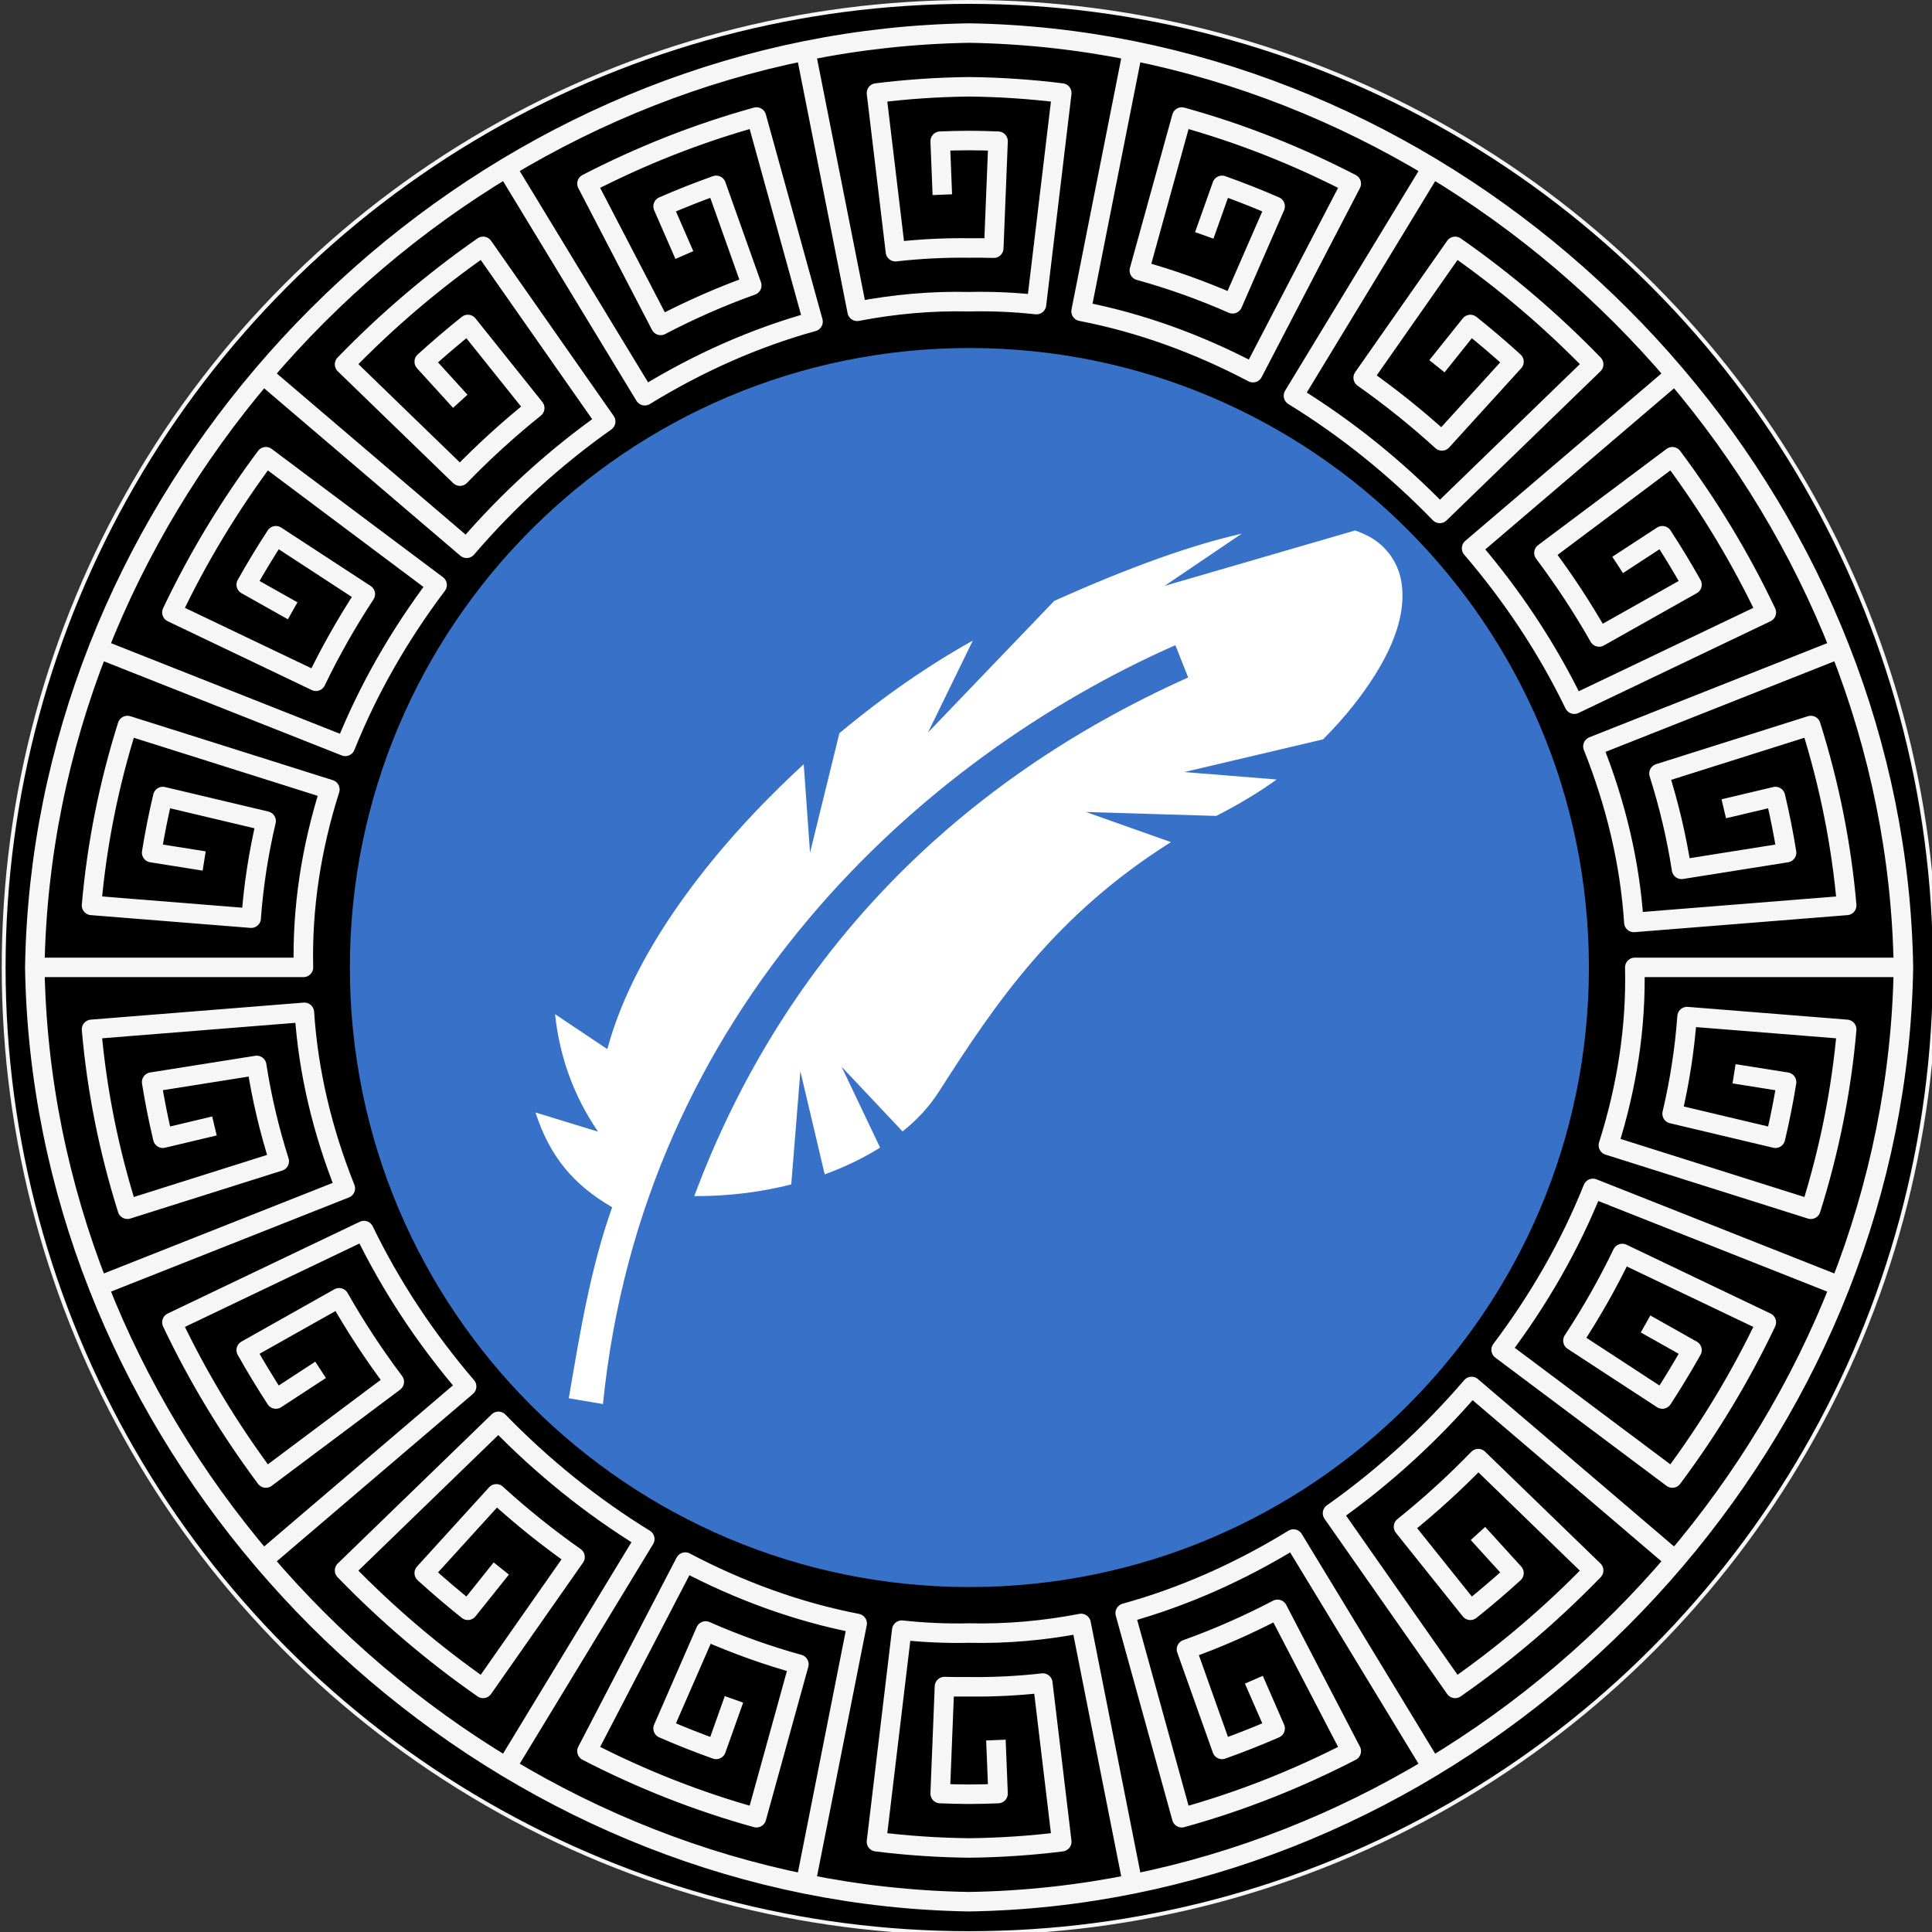 <?xml version="1.0" encoding="UTF-8" standalone="no"?>
<!-- Created with Inkscape (http://www.inkscape.org/) -->

<svg
   width="205.535mm"
   height="205.535mm"
   viewBox="0 0 205.535 205.535"
   version="1.1"
   id="svg159"
   inkscape:version="1.1.2 (0a00cf5339, 2022-02-04)"
   sodipodi:docname="big-icon.svg"
   xmlns:inkscape="http://www.inkscape.org/namespaces/inkscape"
   xmlns:sodipodi="http://sodipodi.sourceforge.net/DTD/sodipodi-0.dtd"
   xmlns="http://www.w3.org/2000/svg"
   xmlns:svg="http://www.w3.org/2000/svg">
  <rect x="0" y="0" width="205.535" height="205.535" fill="#333333" stroke="none"/>
  <sodipodi:namedview
     id="namedview161"
     pagecolor="#505050"
     bordercolor="#eeeeee"
     borderopacity="1"
     inkscape:pageshadow="0"
     inkscape:pageopacity="0"
     inkscape:pagecheckerboard="0"
     inkscape:document-units="mm"
     showgrid="false"
     inkscape:zoom="0.77771465"
     inkscape:cx="685.98425"
     inkscape:cy="238.51936"
     inkscape:window-width="3438"
     inkscape:window-height="1414"
     inkscape:window-x="0"
     inkscape:window-y="264"
     inkscape:window-maximized="1"
     inkscape:current-layer="layer1" />
  <defs
     id="defs156">
    <inkscape:path-effect
       effect="knot"
       id="path-effect867-0"
       is_visible="true"
       interruption_width="3"
       prop_to_stroke_width="true"
       add_stroke_width="true"
       add_other_stroke_width="true"
       switcher_size="15"
       crossing_points_vector=""
       lpeversion="0"
       both="false"
       inverse_width="false" />
    <inkscape:path-effect
       effect="skeletal"
       id="path-effect2340-3"
       is_visible="true"
       pattern="m 1460.968,420.028 h -116.973 v 116.973 h 93.578 v -93.578 h -70.184 v 70.184 h 46.789 v -46.789 h -23.395 v 23.395"
       copytype="repeated_stretched"
       prop_scale="1"
       scale_y_rel="false"
       spacing="0"
       normal_offset="0"
       tang_offset="0"
       prop_units="false"
       vertical_pattern="false"
       fuse_tolerance="0"
       lpeversion="0"
       hide_knot="false" />
  </defs>
  <g
     inkscape:label="Layer 1"
     inkscape:groupmode="layer"
     id="layer1"
     transform="translate(76.572,-85.366)">
    <g
       id="g6228"
       inkscape:label="complex"
       inkscape:export-filename="C:\Users\snipe\phalanx-maybepng.png"
       inkscape:export-xdpi="72"
       inkscape:export-ydpi="72"
       transform="matrix(0.265,0,0,0.265,-192.823,85.366)">
      <circle
         r="387.638"
         cy="388.413"
         cx="827.79"
         id="path843-4-9"
         style="opacity:1;vector-effect:none;fill:#000000;fill-opacity:1;stroke:#fbfbfb;stroke-width:1.551px;stroke-linecap:butt;stroke-linejoin:miter;stroke-miterlimit:4;stroke-dasharray:none;stroke-dashoffset:0;stroke-opacity:0.98" />
      <circle
         style="fill:#000000;fill-opacity:0.01"
         id="circle829-5"
         r="256"
         cy="388.413"
         cx="827.79" />
      <path
         transform="matrix(0.714,0,0,0.714,647.516,196.418)"
         sodipodi:ry="348.32687"
         sodipodi:rx="348.32687"
         sodipodi:cy="268.90732"
         sodipodi:cx="252.56673"
         sodipodi:type="arc"
         inkscape:path-effect="#path-effect867-0"
         id="path843-6"
         style="opacity:1;vector-effect:none;fill:#3771c8;fill-opacity:1;stroke:none;stroke-width:1.394;stroke-linecap:butt;stroke-linejoin:miter;stroke-miterlimit:4;stroke-dasharray:none;stroke-dashoffset:0;stroke-opacity:0.98"
         d="m 600.894,268.907 c 0,192.376 -155.951,348.327 -348.327,348.327 -192.376,0 -348.327,-155.951 -348.327,-348.327 0,-192.376 155.951,-348.327 348.327,-348.327 192.376,0 348.327,155.951 348.327,348.327 z" />
      <g
         style="fill:#ffffff"
         transform="matrix(0.746,0,0,0.746,631.531,198.042)"
         id="g833-5">
        <path
           style="fill:#ffffff;fill-opacity:1"
           inkscape:connector-curvature="0"
           id="path831-9"
           d="M 470.7,20 368.2,49.81 409.7,21.72 c -26.2,5.92 -59.3,17.5 -100.9,36.19 L 240.9,128.7 265,79.25 c -23.3,12.96 -48,29.95 -71.8,49.85 l -15.8,64.3 -3.4,-47.6 c -23.5,21.6 -45.6,45.6 -63.9,70.9 -19.23,26.5 -34.26,54.5 -41.79,82.4 L 40.19,280.3 c 2.52,23.7 10.31,44.3 23.09,63.2 L 29.66,333.2 c 7.64,23.5 20.13,38.7 41.25,51 C 59.08,417.5 53.53,452.3 47.57,487 l 18.4,3.1 C 87.31,277.4 237.9,141.8 374,81.72 l 6.9,17.38 c -121.7,54.5 -216.3,146.5 -265.8,279.1 18.1,0.1 35.8,-2.1 52.2,-6.3 l 4.9,-60.9 13.1,55.5 c 10.9,-4 20.9,-8.8 29.8,-14.4 l -20.7,-43.5 32.8,34.8 c 8,-6.4 14.6,-13.6 19.6,-21.5 30.4,-47.5 62.2,-94.7 124.8,-134.2 l -45.7,-16.2 70.1,2.1 c 11.4,-5.8 23.4,-12.9 32.5,-19.6 l -49.7,-4 74.7,-17.6 c 5.8,-5.8 11.2,-11.9 16.1,-18 17.3,-21.94 29,-44.78 26.2,-65.55 -1.3,-10.39 -7.5,-20.16 -17.6,-25.63 -2.5,-1.3 -5.2,-2.45 -7.5,-3.22 z" />
      </g>
      <path
         sodipodi:ry="348.32687"
         sodipodi:rx="348.32687"
         sodipodi:cy="268.90732"
         sodipodi:cx="252.56673"
         sodipodi:type="arc"
         inkscape:path-effect="#path-effect2340-3"
         style="opacity:1;vector-effect:none;fill:none;fill-opacity:1;stroke:#fbfbfb;stroke-width:8.492;stroke-linecap:butt;stroke-linejoin:round;stroke-miterlimit:4;stroke-dasharray:none;stroke-dashoffset:0;stroke-opacity:0.98"
         id="path2336-9"
         transform="matrix(0.922,0,0,0.922,594.87,140.424)"
         d="m 631.726,407.704 c 17.108,-43.571 26.873,-90.383 27.654,-138.796 h -116.973 c 0.625,26.117 -3.49,52.219 -11.504,77.467 l 88.155,27.849 c 7.973,-25.292 13.297,-51.519 15.619,-78.327 l -69.508,-5.563 c -1.022,14.239 -3.226,28.372 -6.509,42.293 l 44.983,10.671 c 1.918,-8.07 3.541,-16.219 4.856,-24.433 l -22.868,-3.633 m -25.619,211.818 c 30.154,-35.447 54.606,-75.776 71.714,-119.346 l -107.552,-42.567 c -9.912,24.768 -23.513,48.472 -39.963,70.271 l 74.557,55.841 c 15.815,-21.19 29.573,-43.906 40.919,-67.794 l -62.719,-29.966 c -6.28,13.05 -13.48,25.731 -21.496,37.937 l 38.941,25.424 c 4.537,-6.961 8.845,-14.065 12.91,-21.3 l -20.226,-11.388 m -93.015,192.94 c 39.919,-24.041 75.776,-54.606 105.93,-90.052 l -88.66,-75.663 c -17.823,20.794 -38.285,39.474 -60.547,55.199 l 53.383,76.258 c 21.689,-15.12 41.911,-32.355 60.312,-51.354 l -50.247,-48.688 c -10.226,10.548 -21.109,20.464 -32.546,29.644 l 29.112,36.39 c 6.5,-5.195 12.836,-10.599 18.996,-16.199 l -15.69,-17.25 m -150.343,152.629 c 46.402,-9.355 90.383,-26.873 130.302,-50.914 l -60.299,-99.29 c -23.109,14.195 -47.808,25.226 -73.256,32.252 l 24.633,89.098 c 25.594,-7.08 50.312,-16.867 73.799,-29.007 l -32.094,-61.727 c -12.859,6.734 -26.113,12.573 -39.658,17.413 l 15.494,43.568 c 7.806,-2.772 15.515,-5.82 23.113,-9.129 l -9.26,-21.218 m -195.201,88.954 c 23.201,4.677 47.008,7.314 71.215,7.705 24.206,-0.391 48.013,-3.027 71.214,-7.704 L 301.313,554.57 c -16.107,3.107 -32.424,4.568 -48.747,4.177 -9.794,0.234 -19.586,-0.198 -29.331,-1.252 l -11.012,92.113 c 13.302,1.657 26.765,2.577 40.343,2.718 13.578,-0.141 27.04,-1.061 40.342,-2.718 l -8.259,-69.085 c -10.635,1.205 -21.344,1.759 -32.084,1.619 -3.58,0.047 -7.157,0.017 -10.728,-0.089 l -1.873,46.583 c 4.19,0.181 8.391,0.28 12.602,0.296 4.21,-0.016 8.411,-0.115 12.601,-0.296 l -0.937,-23.291 M 51.05,617.101 c 39.919,24.041 83.899,41.56 130.302,50.915 L 203.819,554.57 C 178.049,549.599 152.818,540.413 128.966,527.852 l -42.792,82.303 c 23.487,12.14 48.205,21.927 73.799,29.008 l 18.475,-66.823 c -13.809,-3.815 -27.38,-8.681 -40.608,-14.495 l -18.521,42.435 c 7.598,3.309 15.306,6.357 23.113,9.129 l 7.747,-21.784 M -54.879,527.049 c 30.154,35.447 66.011,66.011 105.93,90.052 L 111.349,517.812 C 88.24,503.616 66.72,486.256 47.63,466.572 l -66.997,64.917 c 18.401,18.998 38.623,36.234 60.312,51.354 L 80.983,525.649 C 69.02,517.233 57.557,508.027 46.7,498.136 l -31.381,34.5 c 6.16,5.6 12.496,11.004 18.996,16.199 L 48.871,530.64 M -126.593,407.703 c 17.108,43.571 41.56,83.9 71.714,119.346 L 33.781,451.386 C 15.958,430.592 0.775,407.683 -10.929,383.5 l -83.625,39.955 c 11.346,23.887 25.104,46.604 40.919,67.794 L 2.283,449.367 C -6.522,437.661 -14.564,425.428 -21.738,412.773 l -40.453,22.777 c 4.066,7.235 8.373,14.34 12.91,21.3 l 19.471,-12.712 M -154.247,268.906 c -1e-5,3.7e-4 -1e-5,7.3e-4 -2e-5,0.001 0.781,48.413 10.546,95.225 27.654,138.795 L -19.041,365.136 C -28.953,340.368 -35.174,314.536 -36.867,288.478 l -92.677,7.416 c 2.322,26.808 7.647,53.035 15.619,78.327 l 66.116,-20.886 c -4.334,-13.683 -7.643,-27.631 -9.821,-41.737 l -45.736,7.265 c 1.315,8.214 2.938,16.362 4.856,24.433 l 22.491,-5.335 M -126.592,130.11 c -17.108,43.571 -26.873,90.383 -27.655,138.796 l 116.973,3.6e-4 c -0.625,-26.117 3.49,-52.219 11.504,-77.467 L -113.924,163.591 c -7.973,25.292 -13.297,51.519 -15.62,78.327 l 69.508,5.563 c 1.022,-14.239 3.226,-28.372 6.509,-42.293 l -44.983,-10.671 c -1.918,8.07 -3.541,16.219 -4.856,24.433 l 22.868,3.633 M -54.878,10.764 C -85.032,46.211 -109.484,86.54 -126.592,130.11 l 107.551,42.567 C -9.129,147.909 4.472,124.206 20.923,102.407 L -53.634,46.565 c -15.815,21.19 -29.573,43.906 -40.919,67.793 l 62.718,29.966 c 6.28,-13.05 13.48,-25.731 21.496,-37.937 L -49.279,80.963 c -4.537,6.961 -8.845,14.065 -12.91,21.3 l 20.226,11.388 M 51.052,-79.288 C 11.133,-55.247 -24.723,-24.682 -54.878,10.764 L 33.782,86.428 C 51.605,65.633 72.068,46.954 94.33,31.229 L 40.947,-45.029 C 19.258,-29.91 -0.964,-12.674 -19.365,6.324 L 30.882,55.012 C 41.108,44.464 51.991,34.548 63.428,25.368 L 34.316,-11.022 C 27.816,-5.827 21.48,-0.423 15.32,5.177 L 31.011,22.427 M 181.354,-130.202 c -46.402,9.355 -90.383,26.873 -130.302,50.914 l 60.298,99.29 c 23.109,-14.195 47.808,-25.226 73.256,-32.252 l -24.632,-89.098 c -25.594,7.08 -50.312,16.867 -73.799,29.007 l 32.094,61.727 c 12.859,-6.734 26.113,-12.573 39.658,-17.413 l -15.494,-43.568 c -7.806,2.772 -15.515,5.82 -23.113,9.129 l 9.26,21.218 m 195.202,-88.953 c -23.202,-4.678 -47.009,-7.314 -71.216,-7.705 -24.206,0.391 -48.012,3.027 -71.213,7.704 l 22.467,113.446 c 16.106,-3.107 32.423,-4.568 48.746,-4.177 9.794,-0.234 19.586,0.198 29.332,1.252 l 11.012,-92.113 c -13.303,-1.657 -26.766,-2.577 -40.344,-2.718 -13.577,0.141 -27.039,1.061 -40.341,2.718 l 8.258,69.085 c 10.634,-1.205 21.343,-1.759 32.083,-1.619 3.58,-0.047 7.157,-0.017 10.729,0.089 l 1.873,-46.583 c -4.19,-0.181 -8.391,-0.28 -12.603,-0.296 -4.21,0.016 -8.411,0.115 -12.6,0.296 l 0.936,23.291 M 454.084,-79.286 C 414.165,-103.328 370.185,-120.846 323.782,-130.201 l -22.468,113.446 c 25.771,4.972 51.002,14.158 74.853,26.718 l 42.792,-82.303 c -23.487,-12.14 -48.205,-21.927 -73.799,-29.008 l -18.475,66.823 c 13.809,3.815 27.38,8.682 40.608,14.495 l 18.521,-42.435 c -7.598,-3.309 -15.306,-6.357 -23.113,-9.129 l -7.747,21.784 m 205.058,60.576 C 529.859,-24.68 494.003,-55.245 454.084,-79.286 l -60.299,99.289 c 23.109,14.195 44.629,31.555 63.719,51.24 L 524.5,6.327 C 506.1,-12.672 485.878,-29.908 464.189,-45.027 l -40.037,57.193 c 11.963,8.417 23.426,17.623 34.283,27.513 L 489.815,5.179 C 483.656,-0.422 477.319,-5.826 470.819,-11.02 L 456.263,7.175 M 631.727,130.113 C 614.619,86.542 590.167,46.213 560.013,10.767 l -88.661,75.663 c 17.823,20.794 33.006,43.703 44.71,67.886 l 83.625,-39.954 C 588.342,90.474 574.584,67.758 558.769,46.568 l -55.918,41.881 c 8.805,11.706 16.847,23.939 24.021,36.594 l 40.453,-22.776 C 563.259,95.03 558.951,87.926 554.414,80.965 L 534.944,93.677 M 659.38,268.91 C 658.599,220.496 648.835,173.684 631.727,130.113 l -107.552,42.566 c 9.911,24.768 16.133,50.601 17.826,76.658 l 92.677,-7.416 c -2.322,-26.808 -7.646,-53.035 -15.619,-78.327 l -66.116,20.886 c 4.334,13.683 7.643,27.631 9.821,41.737 l 45.736,-7.265 c -1.315,-8.214 -2.938,-16.362 -4.856,-24.433 l -22.491,5.335" />
    </g>
  </g>
</svg>
